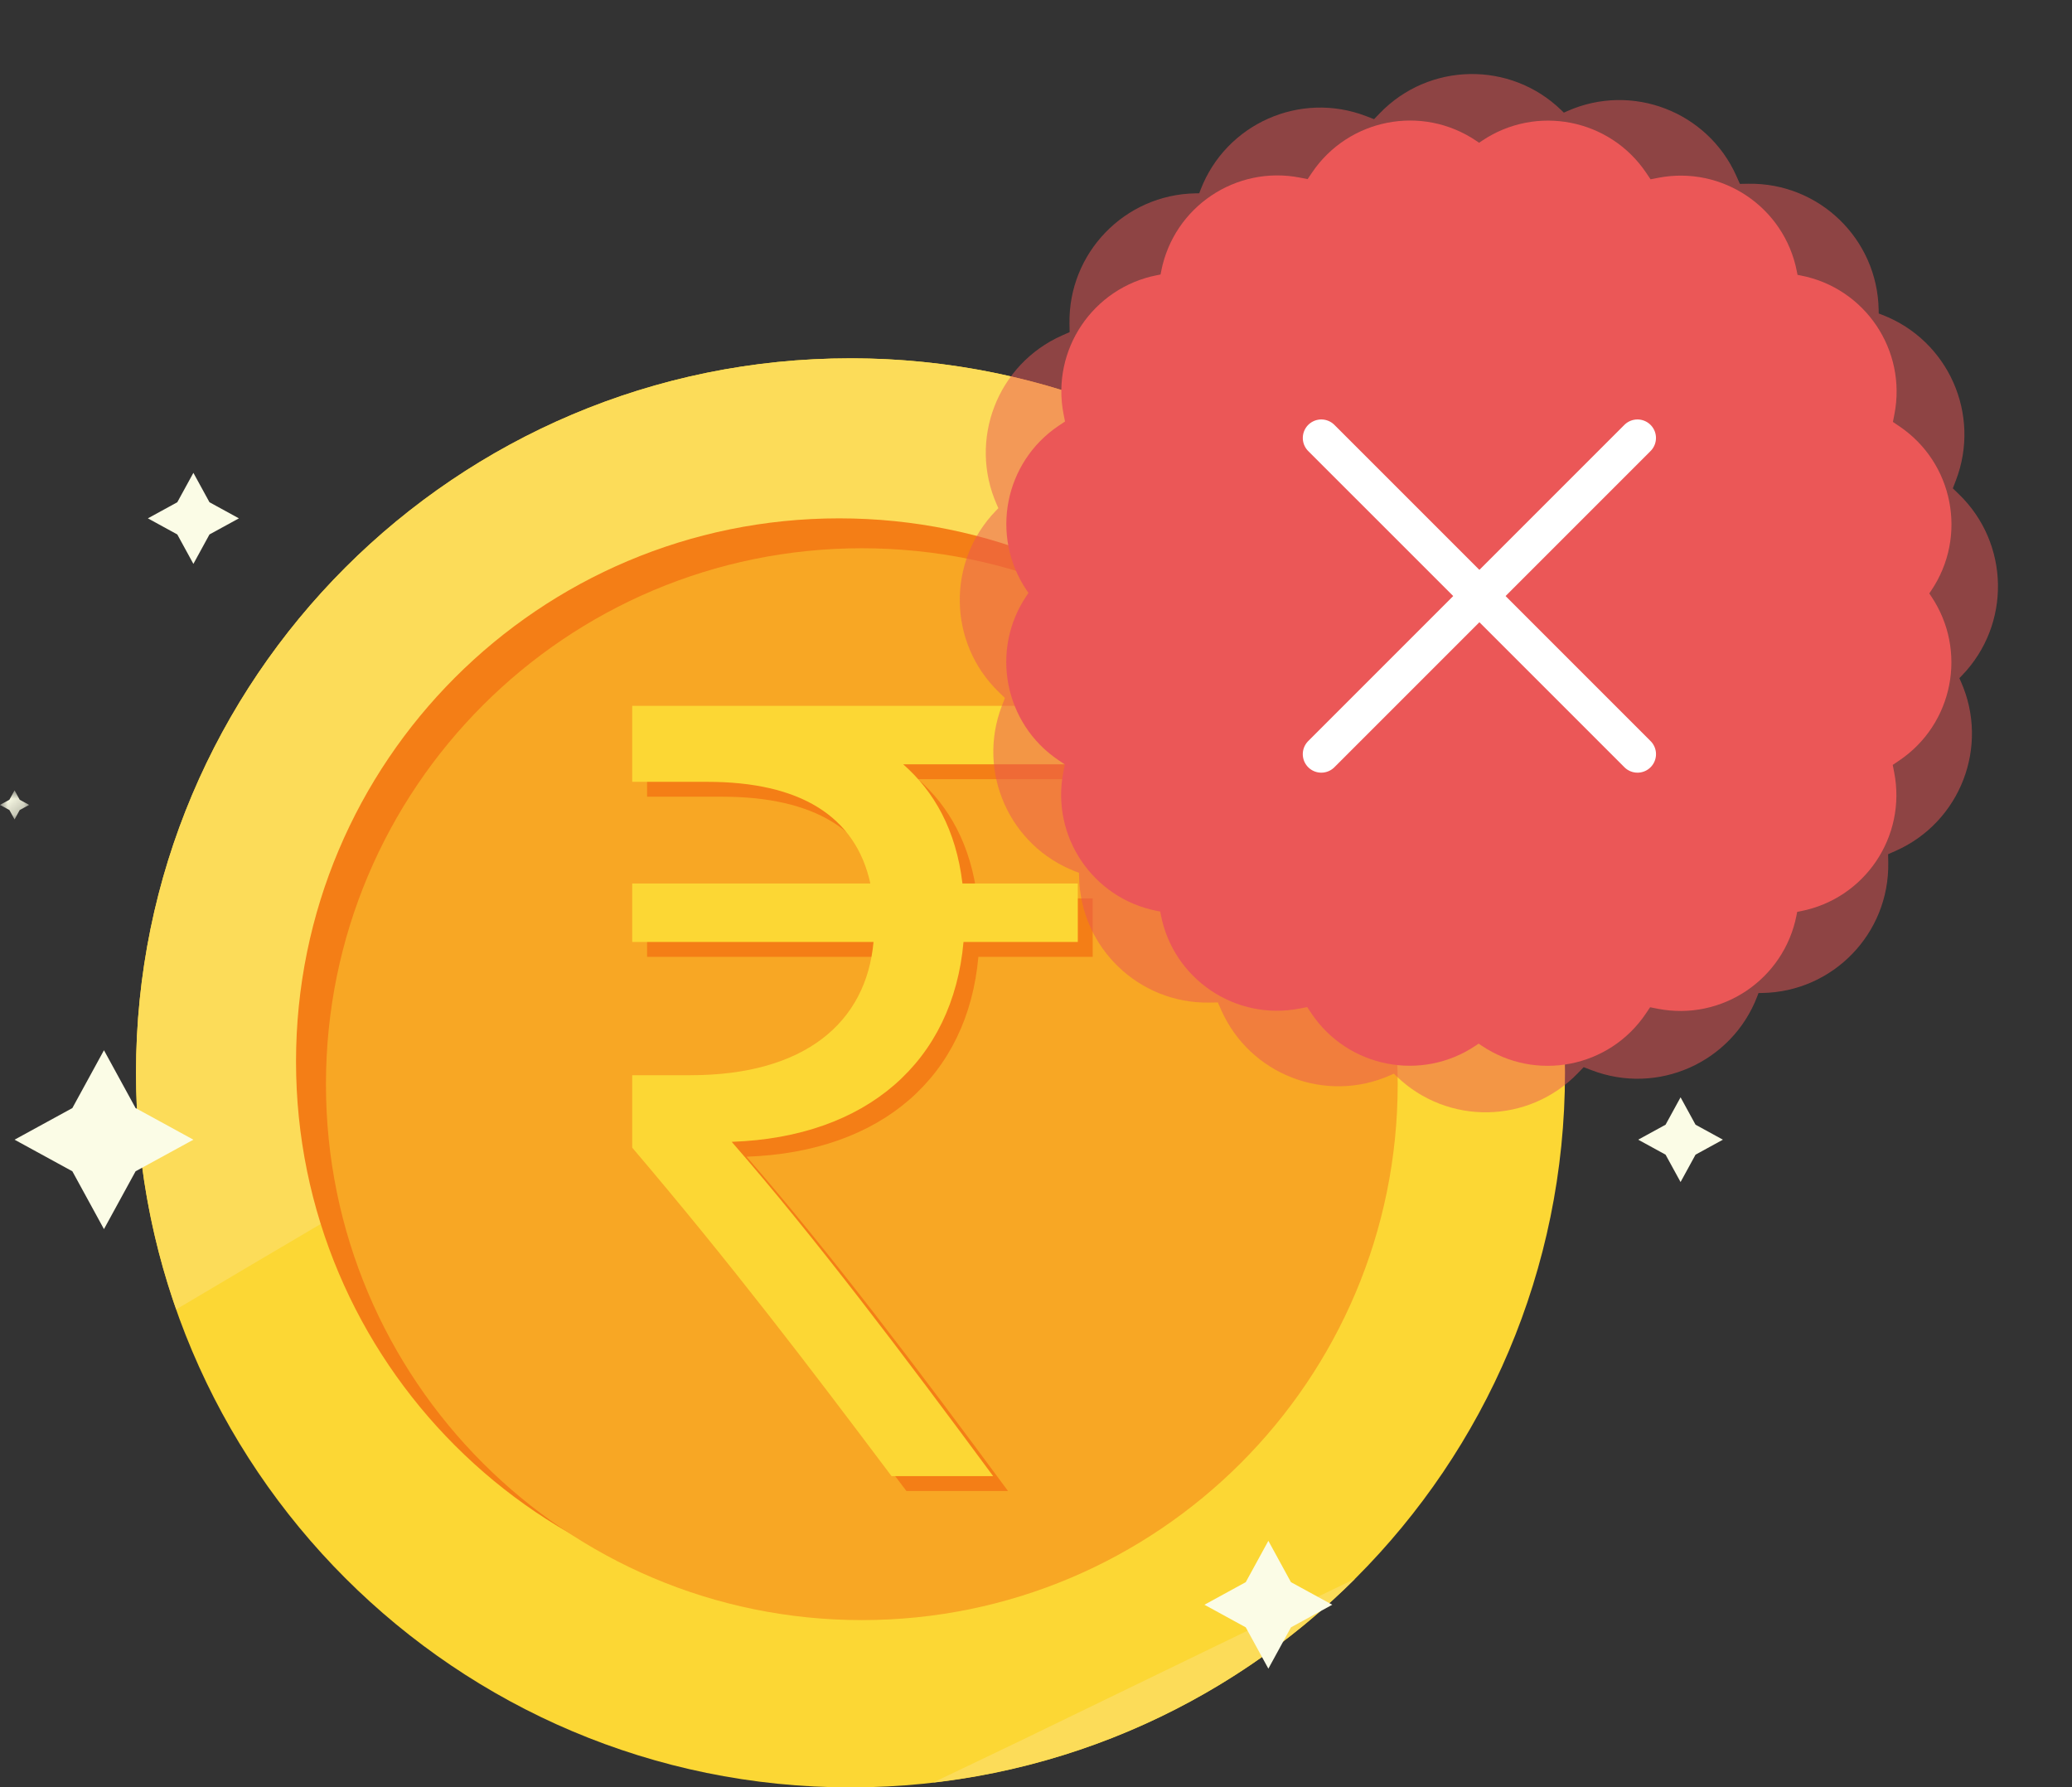 <svg width="131" height="113" viewBox="0 0 131 113" fill="none" xmlns="http://www.w3.org/2000/svg">
<rect x="0" y="0" width="131" height="113" fill="#333333" stroke="none"/>
<path fill-rule="evenodd" clip-rule="evenodd" d="M98.945 67.826C98.945 92.775 78.721 113 53.772 113C28.822 113 8.599 92.775 8.599 67.826C8.599 42.877 28.822 22.653 53.772 22.653C78.721 22.653 98.945 42.877 98.945 67.826Z" fill="#FCD734"/>
<path fill-rule="evenodd" clip-rule="evenodd" d="M88.334 38.75C80.048 28.91 67.643 22.653 53.772 22.653C28.823 22.653 8.599 42.877 8.599 67.826C8.599 73.068 9.502 78.097 11.143 82.778C36.617 67.656 62.327 52.937 88.334 38.75Z" fill="#FCDC59"/>
<path fill-rule="evenodd" clip-rule="evenodd" d="M58.996 112.691C69.359 111.496 78.657 106.806 85.668 99.814C78.614 103.204 71.579 106.633 64.534 110.041C62.692 110.932 60.84 111.805 58.996 112.691Z" fill="#FCDC59"/>
<path fill-rule="evenodd" clip-rule="evenodd" d="M87.398 67.111C87.398 86.078 72.024 101.452 53.057 101.452C34.09 101.452 18.716 86.078 18.716 67.111C18.716 48.143 34.09 32.77 53.057 32.77C72.024 32.77 87.398 48.143 87.398 67.111Z" fill="#F47E16"/>
<path fill-rule="evenodd" clip-rule="evenodd" d="M88.368 68.542C88.368 87.254 73.2 102.423 54.488 102.423C35.775 102.423 20.608 87.254 20.608 68.542C20.608 49.83 35.775 34.661 54.488 34.661C73.2 34.661 88.368 49.83 88.368 68.542Z" fill="#F8A724"/>
<path fill-rule="evenodd" clip-rule="evenodd" d="M69.084 49.259H58.043C59.983 50.959 61.389 53.398 61.79 56.797H69.084V60.491H61.857C61.187 68.028 55.767 72.831 47.202 73.127C52.422 79.113 58.11 86.649 63.73 94.261H57.306C52.087 87.315 47.202 80.886 40.912 73.496V68.915H44.592C51.819 68.915 55.701 65.59 56.169 60.491H40.912V56.797H55.968C55.032 52.511 51.484 50.368 45.663 50.368H40.912V45.565H69.084V49.259Z" fill="#F47E16"/>
<path fill-rule="evenodd" clip-rule="evenodd" d="M68.143 48.319H57.102C59.043 50.019 60.448 52.457 60.85 55.856H68.143V59.551H60.917C60.247 67.088 54.827 71.891 46.261 72.187C51.481 78.172 57.169 85.709 62.79 93.32H56.366C51.146 86.374 46.261 79.946 39.972 72.556V67.975H43.651C50.879 67.975 54.761 64.65 55.228 59.551H39.972V55.856H55.028C54.091 51.57 50.545 49.428 44.722 49.428H39.972V44.624H68.143V48.319Z" fill="#FCD734"/>
<path fill-rule="evenodd" clip-rule="evenodd" d="M6.573 66.397L8.572 70.052L12.227 72.051L8.572 74.049L6.573 77.705L4.575 74.049L0.92 72.051L4.575 70.052L6.573 66.397Z" fill="#FBFCE6"/>
<path fill-rule="evenodd" clip-rule="evenodd" d="M12.227 29.893L13.244 31.752L15.104 32.77L13.244 33.788L12.227 35.649L11.209 33.788L9.349 32.77L11.209 31.752L12.227 29.893Z" fill="#FBFCE6"/>
<path fill-rule="evenodd" clip-rule="evenodd" d="M81.572 24.325L83.54 27.924L87.138 29.891L83.54 31.86L81.572 35.457L79.603 31.86L76.005 29.891L79.603 27.924L81.572 24.325Z" fill="#FBFCE6"/>
<path fill-rule="evenodd" clip-rule="evenodd" d="M80.191 97.411L81.619 100.024L84.232 101.452L81.619 102.881L80.191 105.493L78.762 102.881L76.149 101.452L78.762 100.024L80.191 97.411Z" fill="#FBFCE6"/>
<path fill-rule="evenodd" clip-rule="evenodd" d="M106.252 69.372L107.199 71.104L108.929 72.051L107.199 72.998L106.252 74.729L105.304 72.998L103.573 72.051L105.304 71.104L106.252 69.372Z" fill="#FBFCE6"/>
<path fill-rule="evenodd" clip-rule="evenodd" d="M106.252 49.965L106.577 50.559L107.172 50.886L106.577 51.211L106.252 51.805L105.927 51.211L105.331 50.886L105.927 50.559L106.252 49.965Z" fill="#FBFCE6"/>
<mask id="mask0" mask-type="alpha" maskUnits="userSpaceOnUse" x="0" y="49" width="2" height="3">
<path fill-rule="evenodd" clip-rule="evenodd" d="M0 49.965H1.841V51.805H0V49.965Z" fill="white"/>
</mask>
<g mask="url(#mask0)">
<path fill-rule="evenodd" clip-rule="evenodd" d="M0.921 49.965L1.246 50.559L1.841 50.886L1.246 51.211L0.921 51.805L0.595 51.211L0 50.886L0.595 50.559L0.921 49.965Z" fill="#FBFCE6"/>
</g>
<path opacity="0.5" fill-rule="evenodd" clip-rule="evenodd" d="M123.878 42.873L124.045 42.701C127.154 39.481 127.065 34.351 123.846 31.241L123.465 30.874L123.655 30.38C125.263 26.203 123.181 21.513 119.004 19.905L118.78 19.819L118.776 19.579C118.698 15.104 115.007 11.539 110.532 11.617L110.003 11.626L109.788 11.142C107.972 7.052 103.183 5.208 99.092 7.024L98.873 7.121L98.701 6.955C95.481 3.846 90.351 3.935 87.241 7.154L86.874 7.535L86.38 7.345C82.203 5.737 77.513 7.819 75.905 11.996L75.819 12.22L75.579 12.224C71.104 12.302 67.539 15.992 67.617 20.468L67.626 20.997L67.142 21.211C63.052 23.028 61.208 27.817 63.024 31.907L63.121 32.127L62.955 32.299C59.846 35.519 59.935 40.649 63.154 43.759L63.535 44.126L63.344 44.62C61.737 48.797 63.819 53.487 67.996 55.095L68.22 55.181L68.224 55.421C68.302 59.896 71.993 63.461 76.468 63.383L76.997 63.374L77.211 63.858C79.028 67.948 83.817 69.792 87.907 67.976L88.127 67.879L88.299 68.045C91.519 71.154 96.649 71.065 99.759 67.846L100.126 67.465L100.62 67.655C104.797 69.263 109.487 67.181 111.095 63.004L111.181 62.78L111.421 62.776C115.896 62.698 119.461 59.008 119.383 54.532L119.374 54.003L119.857 53.789C123.948 51.972 125.792 47.183 123.976 43.092L123.878 42.873Z" fill="#EB5757"/>
<path fill-rule="evenodd" clip-rule="evenodd" d="M121.977 37.517L122.1 37.334C124.411 33.908 123.507 29.259 120.082 26.948L119.678 26.675L119.771 26.196C120.564 22.141 117.919 18.211 113.864 17.419L113.647 17.376L113.604 17.159C112.817 13.103 108.89 10.454 104.834 11.242L104.355 11.335L104.082 10.93C101.775 7.503 97.126 6.594 93.698 8.901L93.515 9.025L93.332 8.901C89.907 6.59 85.257 7.494 82.946 10.919L82.673 11.324L82.194 11.23C78.139 10.438 74.209 13.083 73.417 17.138L73.374 17.355L73.157 17.397C69.102 18.185 66.453 22.112 67.24 26.168L67.334 26.647L66.928 26.919C63.501 29.226 62.593 33.876 64.899 37.303L65.023 37.486L64.899 37.67C62.589 41.095 63.492 45.745 66.917 48.055L67.322 48.328L67.228 48.808C66.436 52.863 69.081 56.792 73.136 57.585L73.353 57.627L73.395 57.844C74.183 61.9 78.11 64.549 82.166 63.761L82.645 63.668L82.917 64.073C85.225 67.501 89.873 68.409 93.301 66.102L93.484 65.979L93.668 66.102C97.093 68.413 101.743 67.509 104.053 64.085L104.326 63.679L104.806 63.773C108.861 64.566 112.79 61.921 113.583 57.866L113.625 57.649L113.842 57.606C117.898 56.819 120.547 52.892 119.759 48.836L119.666 48.357L120.071 48.084C123.498 45.777 124.407 41.128 122.1 37.7L121.977 37.517Z" fill="#EB5757"/>
<path d="M103.527 27.688L83.537 47.678" stroke="white" stroke-width="2.34" stroke-linecap="round"/>
<path d="M83.538 27.688L103.529 47.678" stroke="white" stroke-width="2.34" stroke-linecap="round"/>
</svg>
